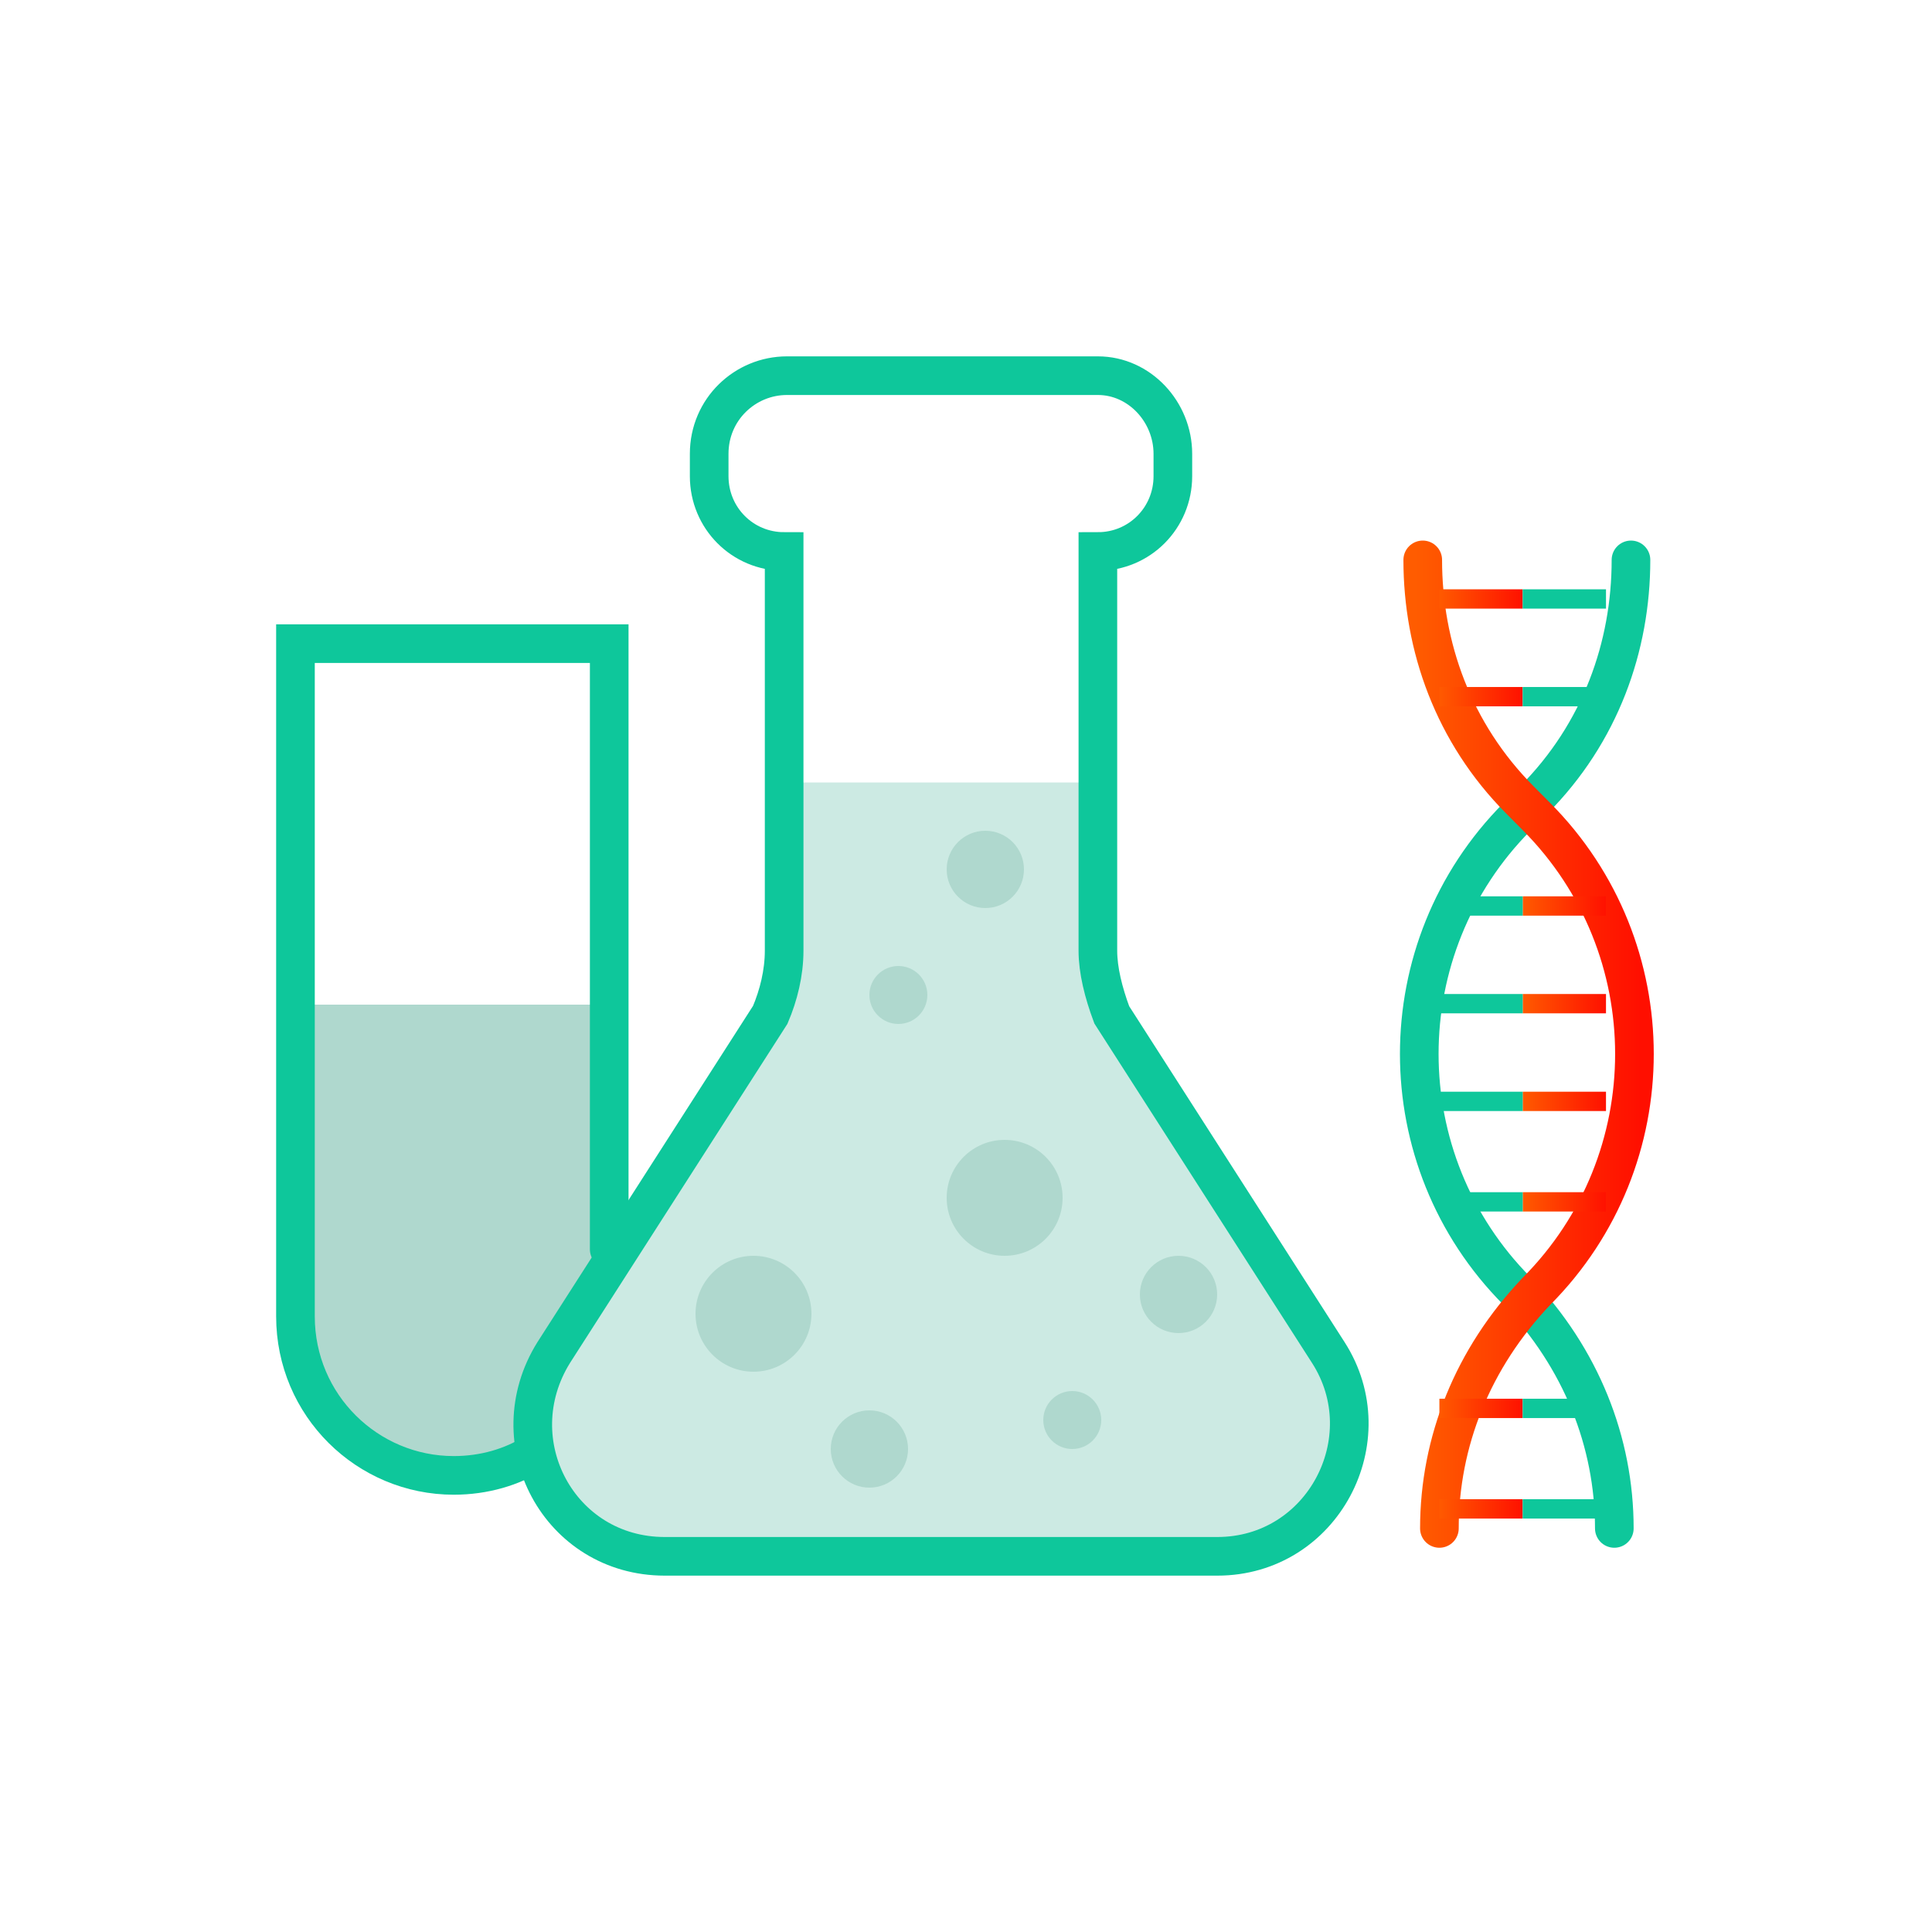 <svg width="100" height="100" viewBox="0 0 100 100" fill="none" xmlns="http://www.w3.org/2000/svg">
<path d="M83.557 79.111C83.557 74.632 81.832 70.298 78.527 66.831C71.772 60.041 71.772 49.061 78.527 42.271L79.389 41.404C82.838 37.937 84.419 33.458 84.419 28.98" stroke="#0EC79B" stroke-width="2" stroke-miterlimit="10" stroke-linecap="round"/>
<path d="M74.503 79.111C74.503 74.632 76.228 70.298 79.533 66.831C86.287 60.041 86.287 49.061 79.533 42.271L78.671 41.404C75.222 37.937 73.641 33.458 73.641 28.98" stroke="url(#paint0_linear)" stroke-width="2" stroke-miterlimit="10" stroke-linecap="round"/>
<path d="M83.126 62.208H78.814" stroke="url(#paint1_linear)" stroke-miterlimit="10"/>
<path d="M83.126 57.007H78.814" stroke="url(#paint2_linear)" stroke-miterlimit="10"/>
<path d="M83.126 51.95H78.814" stroke="url(#paint3_linear)" stroke-miterlimit="10"/>
<path d="M74.503 78.099H78.814" stroke="url(#paint4_linear)" stroke-miterlimit="10"/>
<path d="M74.503 72.898H78.814" stroke="url(#paint5_linear)" stroke-miterlimit="10"/>
<path d="M83.126 46.894H78.814" stroke="url(#paint6_linear)" stroke-miterlimit="10"/>
<path d="M74.503 36.059H78.814" stroke="url(#paint7_linear)" stroke-miterlimit="10"/>
<path d="M74.503 31.002H78.814" stroke="url(#paint8_linear)" stroke-miterlimit="10"/>
<path d="M78.814 62.208H74.503" stroke="#0EC79B" stroke-miterlimit="10"/>
<path d="M78.814 57.007H74.503" stroke="#0EC79B" stroke-miterlimit="10"/>
<path d="M78.814 51.95H74.503" stroke="#0EC79B" stroke-miterlimit="10"/>
<path d="M78.814 78.099H83.126" stroke="#0EC79B" stroke-miterlimit="10"/>
<path d="M78.814 72.898H83.126" stroke="#0EC79B" stroke-miterlimit="10"/>
<path d="M78.814 46.894H74.503" stroke="#0EC79B" stroke-miterlimit="10"/>
<path d="M78.814 36.059H83.126" stroke="#0EC79B" stroke-miterlimit="10"/>
<path d="M78.814 31.002H83.126" stroke="#0EC79B" stroke-miterlimit="10"/>
<path d="M15 52H32V68.5C32 73.194 28.194 77 23.5 77C18.806 77 15 73.194 15 68.5V52Z" fill="#AFD8CE"/>
<path d="M56.826 40.5V49.205C56.826 50.217 57.114 51.373 57.545 52.528L68.754 70.009C71.629 74.488 68.467 80.555 63.006 80.555H34.407C28.946 80.555 25.785 74.632 28.659 70.009L39.868 52.528C40.299 51.517 40.587 50.361 40.587 49.205V40.5H56.826Z" fill="#CCEAE3"/>
<path d="M56.826 49.205V28.546C58.982 28.546 60.707 26.813 60.707 24.646V23.49C60.707 21.323 58.982 19.445 56.826 19.445H40.731C38.575 19.445 36.707 21.178 36.707 23.49V24.646C36.707 26.813 38.431 28.546 40.587 28.546V49.205C40.587 50.361 40.299 51.517 39.868 52.528L28.659 70.009C25.785 74.632 28.946 80.555 34.407 80.555H63.006C68.467 80.555 71.629 74.488 68.754 70.009L57.545 52.528C57.114 51.373 56.826 50.217 56.826 49.205Z" stroke="#0EC79B" stroke-width="2" stroke-miterlimit="10" stroke-linecap="round"/>
<path d="M27.653 75.21C26.503 75.932 25.066 76.366 23.485 76.366C19.03 76.366 15.293 72.754 15.293 68.131V33.314H31.533V64.664" stroke="#0EC79B" stroke-width="2" stroke-miterlimit="10" stroke-linecap="round"/>
<circle cx="45" cy="75" r="2" fill="#AFD8CE"/>
<circle cx="51" cy="45" r="2" fill="#AFD8CE"/>
<circle cx="52" cy="62" r="3" fill="#AFD8CE"/>
<circle cx="55.5" cy="73.5" r="1.5" fill="#AFD8CE"/>
<circle cx="46.5" cy="51.5" r="1.5" fill="#AFD8CE"/>
<circle cx="39" cy="68" r="3" fill="#AFD8CE"/>
<circle cx="61" cy="67" r="2" fill="#AFD8CE"/>
<defs>
<linearGradient id="paint0_linear" x1="73.299" y1="54.006" x2="84.918" y2="54.006" gradientUnits="userSpaceOnUse">
<stop stop-color="#FF5C00"/>
<stop offset="1" stop-color="#FF0F00"/>
</linearGradient>
<linearGradient id="paint1_linear" x1="78.68" y1="62.707" x2="83.251" y2="62.707" gradientUnits="userSpaceOnUse">
<stop stop-color="#FF5C00"/>
<stop offset="1" stop-color="#FF0F00"/>
</linearGradient>
<linearGradient id="paint2_linear" x1="78.68" y1="57.506" x2="83.251" y2="57.506" gradientUnits="userSpaceOnUse">
<stop stop-color="#FF5C00"/>
<stop offset="1" stop-color="#FF0F00"/>
</linearGradient>
<linearGradient id="paint3_linear" x1="78.68" y1="52.45" x2="83.251" y2="52.45" gradientUnits="userSpaceOnUse">
<stop stop-color="#FF5C00"/>
<stop offset="1" stop-color="#FF0F00"/>
</linearGradient>
<linearGradient id="paint4_linear" x1="74.368" y1="78.599" x2="78.94" y2="78.599" gradientUnits="userSpaceOnUse">
<stop stop-color="#FF5C00"/>
<stop offset="1" stop-color="#FF0F00"/>
</linearGradient>
<linearGradient id="paint5_linear" x1="74.368" y1="73.398" x2="78.94" y2="73.398" gradientUnits="userSpaceOnUse">
<stop stop-color="#FF5C00"/>
<stop offset="1" stop-color="#FF0F00"/>
</linearGradient>
<linearGradient id="paint6_linear" x1="78.68" y1="47.393" x2="83.251" y2="47.393" gradientUnits="userSpaceOnUse">
<stop stop-color="#FF5C00"/>
<stop offset="1" stop-color="#FF0F00"/>
</linearGradient>
<linearGradient id="paint7_linear" x1="74.368" y1="36.558" x2="78.94" y2="36.558" gradientUnits="userSpaceOnUse">
<stop stop-color="#FF5C00"/>
<stop offset="1" stop-color="#FF0F00"/>
</linearGradient>
<linearGradient id="paint8_linear" x1="74.368" y1="31.501" x2="78.94" y2="31.501" gradientUnits="userSpaceOnUse">
<stop stop-color="#FF5C00"/>
<stop offset="1" stop-color="#FF0F00"/>
</linearGradient>
</defs>
</svg>
